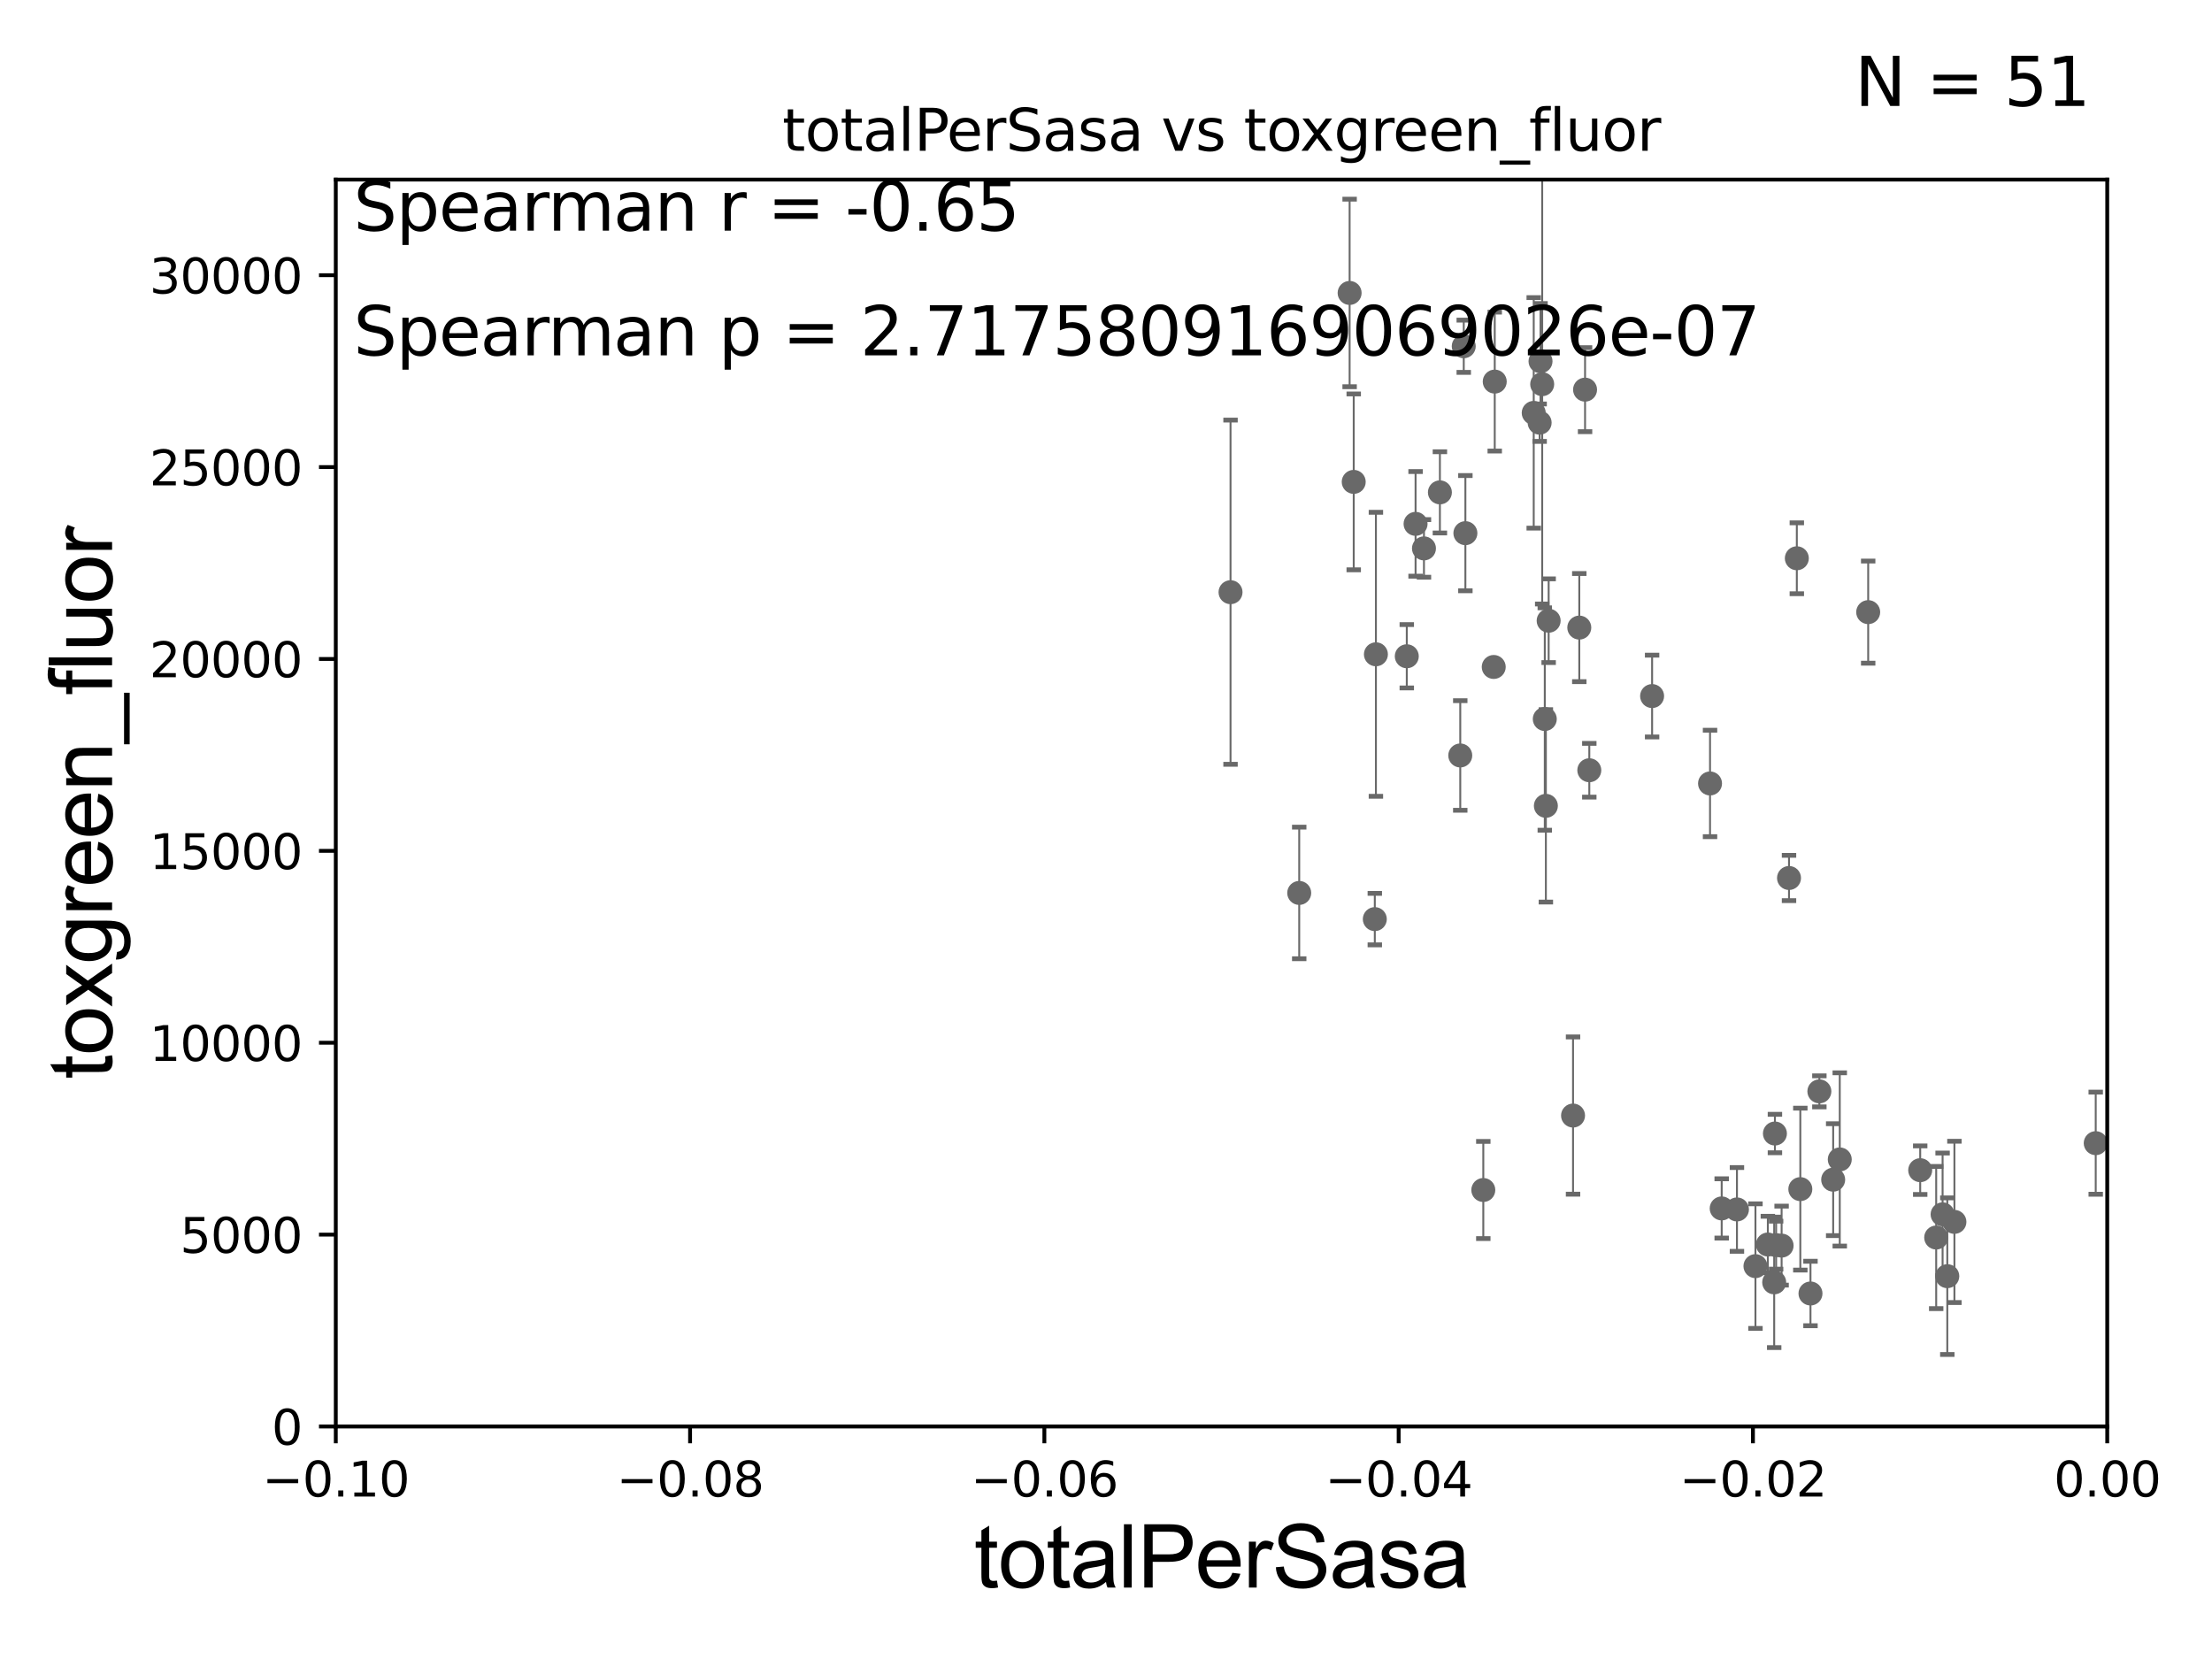 <?xml version="1.0" encoding="utf-8" standalone="no"?>
<!DOCTYPE svg PUBLIC "-//W3C//DTD SVG 1.1//EN"
  "http://www.w3.org/Graphics/SVG/1.1/DTD/svg11.dtd">
<svg xmlns:xlink="http://www.w3.org/1999/xlink" width="460.8pt" height="345.6pt" viewBox="0 0 460.8 345.6" xmlns="http://www.w3.org/2000/svg" version="1.1">
 <defs>
  <style type="text/css">*{stroke-linejoin: round; stroke-linecap: butt}</style>
 </defs>
 <g id="figure_1">
  <g id="patch_1">
   <path d="M 0 345.6 
L 460.8 345.6 
L 460.8 0 
L 0 0 
z
" style="fill: #ffffff"/>
  </g>
  <g id="axes_1">
   <g id="patch_2">
    <path d="M 69.95 297.16 
L 438.975 297.16 
L 438.975 37.411 
L 69.95 37.411 
z
" style="fill: #ffffff"/>
   </g>
   <g id="PathCollection_1">
    <defs>
     <path id="m19944840d6" d="M 0 1.118 
C 0.297 1.118 0.581 1 0.791 0.791 
C 1 0.581 1.118 0.297 1.118 0 
C 1.118 -0.297 1 -0.581 0.791 -0.791 
C 0.581 -1 0.297 -1.118 0 -1.118 
C -0.297 -1.118 -0.581 -1 -0.791 -0.791 
C -1 -0.581 -1.118 -0.297 -1.118 0 
C -1.118 0.297 -1 0.581 -0.791 0.791 
C -0.581 1 -0.297 1.118 0 1.118 
z
" style="stroke: #696969"/>
    </defs>
    <g clip-path="url(#p4970b84095)">
     <use xlink:href="#m19944840d6" x="256.343" y="123.364" style="fill: #696969; stroke: #696969"/>
     <use xlink:href="#m19944840d6" x="356.232" y="163.209" style="fill: #696969; stroke: #696969"/>
     <use xlink:href="#m19944840d6" x="361.838" y="251.949" style="fill: #696969; stroke: #696969"/>
     <use xlink:href="#m19944840d6" x="369.749" y="236.135" style="fill: #696969; stroke: #696969"/>
     <use xlink:href="#m19944840d6" x="371.142" y="259.484" style="fill: #696969; stroke: #696969"/>
     <use xlink:href="#m19944840d6" x="308.999" y="247.898" style="fill: #696969; stroke: #696969"/>
     <use xlink:href="#m19944840d6" x="365.694" y="263.759" style="fill: #696969; stroke: #696969"/>
     <use xlink:href="#m19944840d6" x="358.659" y="251.738" style="fill: #696969; stroke: #696969"/>
     <use xlink:href="#m19944840d6" x="374.313" y="116.298" style="fill: #696969; stroke: #696969"/>
     <use xlink:href="#m19944840d6" x="369.596" y="267.138" style="fill: #696969; stroke: #696969"/>
     <use xlink:href="#m19944840d6" x="369.999" y="259.387" style="fill: #696969; stroke: #696969"/>
     <use xlink:href="#m19944840d6" x="330.197" y="81.17" style="fill: #696969; stroke: #696969"/>
     <use xlink:href="#m19944840d6" x="372.685" y="182.903" style="fill: #696969; stroke: #696969"/>
     <use xlink:href="#m19944840d6" x="389.178" y="127.518" style="fill: #696969; stroke: #696969"/>
     <use xlink:href="#m19944840d6" x="381.884" y="245.747" style="fill: #696969; stroke: #696969"/>
     <use xlink:href="#m19944840d6" x="377.157" y="269.457" style="fill: #696969; stroke: #696969"/>
     <use xlink:href="#m19944840d6" x="375.04" y="247.715" style="fill: #696969; stroke: #696969"/>
     <use xlink:href="#m19944840d6" x="383.257" y="241.531" style="fill: #696969; stroke: #696969"/>
     <use xlink:href="#m19944840d6" x="379.008" y="227.352" style="fill: #696969; stroke: #696969"/>
     <use xlink:href="#m19944840d6" x="403.344" y="257.799" style="fill: #696969; stroke: #696969"/>
     <use xlink:href="#m19944840d6" x="400.013" y="243.772" style="fill: #696969; stroke: #696969"/>
     <use xlink:href="#m19944840d6" x="404.678" y="252.97" style="fill: #696969; stroke: #696969"/>
     <use xlink:href="#m19944840d6" x="407.141" y="254.54" style="fill: #696969; stroke: #696969"/>
     <use xlink:href="#m19944840d6" x="368.275" y="259.255" style="fill: #696969; stroke: #696969"/>
     <use xlink:href="#m19944840d6" x="405.658" y="265.851" style="fill: #696969; stroke: #696969"/>
     <use xlink:href="#m19944840d6" x="321.807" y="149.784" style="fill: #696969; stroke: #696969"/>
     <use xlink:href="#m19944840d6" x="327.694" y="232.39" style="fill: #696969; stroke: #696969"/>
     <use xlink:href="#m19944840d6" x="282.005" y="100.384" style="fill: #696969; stroke: #696969"/>
     <use xlink:href="#m19944840d6" x="281.151" y="61.025" style="fill: #696969; stroke: #696969"/>
     <use xlink:href="#m19944840d6" x="294.889" y="109.13" style="fill: #696969; stroke: #696969"/>
     <use xlink:href="#m19944840d6" x="304.199" y="157.377" style="fill: #696969; stroke: #696969"/>
     <use xlink:href="#m19944840d6" x="293.059" y="136.713" style="fill: #696969; stroke: #696969"/>
     <use xlink:href="#m19944840d6" x="270.651" y="186.015" style="fill: #696969; stroke: #696969"/>
     <use xlink:href="#m19944840d6" x="299.958" y="102.569" style="fill: #696969; stroke: #696969"/>
     <use xlink:href="#m19944840d6" x="286.627" y="136.304" style="fill: #696969; stroke: #696969"/>
     <use xlink:href="#m19944840d6" x="286.398" y="191.469" style="fill: #696969; stroke: #696969"/>
     <use xlink:href="#m19944840d6" x="319.502" y="86.012" style="fill: #696969; stroke: #696969"/>
     <use xlink:href="#m19944840d6" x="344.163" y="145.002" style="fill: #696969; stroke: #696969"/>
     <use xlink:href="#m19944840d6" x="305.267" y="111.069" style="fill: #696969; stroke: #696969"/>
     <use xlink:href="#m19944840d6" x="311.171" y="138.941" style="fill: #696969; stroke: #696969"/>
     <use xlink:href="#m19944840d6" x="304.926" y="72.132" style="fill: #696969; stroke: #696969"/>
     <use xlink:href="#m19944840d6" x="322.613" y="129.307" style="fill: #696969; stroke: #696969"/>
     <use xlink:href="#m19944840d6" x="328.995" y="130.739" style="fill: #696969; stroke: #696969"/>
     <use xlink:href="#m19944840d6" x="296.637" y="114.242" style="fill: #696969; stroke: #696969"/>
     <use xlink:href="#m19944840d6" x="320.92" y="75.259" style="fill: #696969; stroke: #696969"/>
     <use xlink:href="#m19944840d6" x="321.267" y="80.034" style="fill: #696969; stroke: #696969"/>
     <use xlink:href="#m19944840d6" x="320.734" y="88.052" style="fill: #696969; stroke: #696969"/>
     <use xlink:href="#m19944840d6" x="322.033" y="167.873" style="fill: #696969; stroke: #696969"/>
     <use xlink:href="#m19944840d6" x="331.081" y="160.457" style="fill: #696969; stroke: #696969"/>
     <use xlink:href="#m19944840d6" x="311.382" y="79.492" style="fill: #696969; stroke: #696969"/>
     <use xlink:href="#m19944840d6" x="436.577" y="238.142" style="fill: #696969; stroke: #696969"/>
    </g>
   </g>
   <g id="matplotlib.axis_1">
    <g id="xtick_1">
     <g id="line2d_1">
      <defs>
       <path id="m25af191e2c" d="M 0 0 
L 0 3.5 
" style="stroke: #000000; stroke-width: 0.8"/>
      </defs>
      <g>
       <use xlink:href="#m25af191e2c" x="69.95" y="297.16" style="stroke: #000000; stroke-width: 0.8"/>
      </g>
     </g>
     <g id="text_1">
      <!-- −0.10 -->
      <g transform="translate(54.627 311.758)scale(0.1 -0.1)">
       <defs>
        <path id="DejaVuSans-2212" d="M 678 2272 
L 4684 2272 
L 4684 1741 
L 678 1741 
L 678 2272 
z
" transform="scale(0.016)"/>
        <path id="DejaVuSans-30" d="M 2034 4250 
Q 1547 4250 1301 3770 
Q 1056 3291 1056 2328 
Q 1056 1369 1301 889 
Q 1547 409 2034 409 
Q 2525 409 2770 889 
Q 3016 1369 3016 2328 
Q 3016 3291 2770 3770 
Q 2525 4250 2034 4250 
z
M 2034 4750 
Q 2819 4750 3233 4129 
Q 3647 3509 3647 2328 
Q 3647 1150 3233 529 
Q 2819 -91 2034 -91 
Q 1250 -91 836 529 
Q 422 1150 422 2328 
Q 422 3509 836 4129 
Q 1250 4750 2034 4750 
z
" transform="scale(0.016)"/>
        <path id="DejaVuSans-2e" d="M 684 794 
L 1344 794 
L 1344 0 
L 684 0 
L 684 794 
z
" transform="scale(0.016)"/>
        <path id="DejaVuSans-31" d="M 794 531 
L 1825 531 
L 1825 4091 
L 703 3866 
L 703 4441 
L 1819 4666 
L 2450 4666 
L 2450 531 
L 3481 531 
L 3481 0 
L 794 0 
L 794 531 
z
" transform="scale(0.016)"/>
       </defs>
       <use xlink:href="#DejaVuSans-2212"/>
       <use xlink:href="#DejaVuSans-30" x="83.789"/>
       <use xlink:href="#DejaVuSans-2e" x="147.412"/>
       <use xlink:href="#DejaVuSans-31" x="179.199"/>
       <use xlink:href="#DejaVuSans-30" x="242.822"/>
      </g>
     </g>
    </g>
    <g id="xtick_2">
     <g id="line2d_2">
      <g>
       <use xlink:href="#m25af191e2c" x="143.755" y="297.16" style="stroke: #000000; stroke-width: 0.8"/>
      </g>
     </g>
     <g id="text_2">
      <!-- −0.08 -->
      <g transform="translate(128.432 311.758)scale(0.1 -0.1)">
       <defs>
        <path id="DejaVuSans-38" d="M 2034 2216 
Q 1584 2216 1326 1975 
Q 1069 1734 1069 1313 
Q 1069 891 1326 650 
Q 1584 409 2034 409 
Q 2484 409 2743 651 
Q 3003 894 3003 1313 
Q 3003 1734 2745 1975 
Q 2488 2216 2034 2216 
z
M 1403 2484 
Q 997 2584 770 2862 
Q 544 3141 544 3541 
Q 544 4100 942 4425 
Q 1341 4750 2034 4750 
Q 2731 4750 3128 4425 
Q 3525 4100 3525 3541 
Q 3525 3141 3298 2862 
Q 3072 2584 2669 2484 
Q 3125 2378 3379 2068 
Q 3634 1759 3634 1313 
Q 3634 634 3220 271 
Q 2806 -91 2034 -91 
Q 1263 -91 848 271 
Q 434 634 434 1313 
Q 434 1759 690 2068 
Q 947 2378 1403 2484 
z
M 1172 3481 
Q 1172 3119 1398 2916 
Q 1625 2713 2034 2713 
Q 2441 2713 2670 2916 
Q 2900 3119 2900 3481 
Q 2900 3844 2670 4047 
Q 2441 4250 2034 4250 
Q 1625 4250 1398 4047 
Q 1172 3844 1172 3481 
z
" transform="scale(0.016)"/>
       </defs>
       <use xlink:href="#DejaVuSans-2212"/>
       <use xlink:href="#DejaVuSans-30" x="83.789"/>
       <use xlink:href="#DejaVuSans-2e" x="147.412"/>
       <use xlink:href="#DejaVuSans-30" x="179.199"/>
       <use xlink:href="#DejaVuSans-38" x="242.822"/>
      </g>
     </g>
    </g>
    <g id="xtick_3">
     <g id="line2d_3">
      <g>
       <use xlink:href="#m25af191e2c" x="217.56" y="297.16" style="stroke: #000000; stroke-width: 0.8"/>
      </g>
     </g>
     <g id="text_3">
      <!-- −0.06 -->
      <g transform="translate(202.237 311.758)scale(0.1 -0.1)">
       <defs>
        <path id="DejaVuSans-36" d="M 2113 2584 
Q 1688 2584 1439 2293 
Q 1191 2003 1191 1497 
Q 1191 994 1439 701 
Q 1688 409 2113 409 
Q 2538 409 2786 701 
Q 3034 994 3034 1497 
Q 3034 2003 2786 2293 
Q 2538 2584 2113 2584 
z
M 3366 4563 
L 3366 3988 
Q 3128 4100 2886 4159 
Q 2644 4219 2406 4219 
Q 1781 4219 1451 3797 
Q 1122 3375 1075 2522 
Q 1259 2794 1537 2939 
Q 1816 3084 2150 3084 
Q 2853 3084 3261 2657 
Q 3669 2231 3669 1497 
Q 3669 778 3244 343 
Q 2819 -91 2113 -91 
Q 1303 -91 875 529 
Q 447 1150 447 2328 
Q 447 3434 972 4092 
Q 1497 4750 2381 4750 
Q 2619 4750 2861 4703 
Q 3103 4656 3366 4563 
z
" transform="scale(0.016)"/>
       </defs>
       <use xlink:href="#DejaVuSans-2212"/>
       <use xlink:href="#DejaVuSans-30" x="83.789"/>
       <use xlink:href="#DejaVuSans-2e" x="147.412"/>
       <use xlink:href="#DejaVuSans-30" x="179.199"/>
       <use xlink:href="#DejaVuSans-36" x="242.822"/>
      </g>
     </g>
    </g>
    <g id="xtick_4">
     <g id="line2d_4">
      <g>
       <use xlink:href="#m25af191e2c" x="291.365" y="297.16" style="stroke: #000000; stroke-width: 0.8"/>
      </g>
     </g>
     <g id="text_4">
      <!-- −0.04 -->
      <g transform="translate(276.042 311.758)scale(0.1 -0.1)">
       <defs>
        <path id="DejaVuSans-34" d="M 2419 4116 
L 825 1625 
L 2419 1625 
L 2419 4116 
z
M 2253 4666 
L 3047 4666 
L 3047 1625 
L 3713 1625 
L 3713 1100 
L 3047 1100 
L 3047 0 
L 2419 0 
L 2419 1100 
L 313 1100 
L 313 1709 
L 2253 4666 
z
" transform="scale(0.016)"/>
       </defs>
       <use xlink:href="#DejaVuSans-2212"/>
       <use xlink:href="#DejaVuSans-30" x="83.789"/>
       <use xlink:href="#DejaVuSans-2e" x="147.412"/>
       <use xlink:href="#DejaVuSans-30" x="179.199"/>
       <use xlink:href="#DejaVuSans-34" x="242.822"/>
      </g>
     </g>
    </g>
    <g id="xtick_5">
     <g id="line2d_5">
      <g>
       <use xlink:href="#m25af191e2c" x="365.17" y="297.16" style="stroke: #000000; stroke-width: 0.8"/>
      </g>
     </g>
     <g id="text_5">
      <!-- −0.02 -->
      <g transform="translate(349.847 311.758)scale(0.1 -0.1)">
       <defs>
        <path id="DejaVuSans-32" d="M 1228 531 
L 3431 531 
L 3431 0 
L 469 0 
L 469 531 
Q 828 903 1448 1529 
Q 2069 2156 2228 2338 
Q 2531 2678 2651 2914 
Q 2772 3150 2772 3378 
Q 2772 3750 2511 3984 
Q 2250 4219 1831 4219 
Q 1534 4219 1204 4116 
Q 875 4013 500 3803 
L 500 4441 
Q 881 4594 1212 4672 
Q 1544 4750 1819 4750 
Q 2544 4750 2975 4387 
Q 3406 4025 3406 3419 
Q 3406 3131 3298 2873 
Q 3191 2616 2906 2266 
Q 2828 2175 2409 1742 
Q 1991 1309 1228 531 
z
" transform="scale(0.016)"/>
       </defs>
       <use xlink:href="#DejaVuSans-2212"/>
       <use xlink:href="#DejaVuSans-30" x="83.789"/>
       <use xlink:href="#DejaVuSans-2e" x="147.412"/>
       <use xlink:href="#DejaVuSans-30" x="179.199"/>
       <use xlink:href="#DejaVuSans-32" x="242.822"/>
      </g>
     </g>
    </g>
    <g id="xtick_6">
     <g id="line2d_6">
      <g>
       <use xlink:href="#m25af191e2c" x="438.975" y="297.16" style="stroke: #000000; stroke-width: 0.8"/>
      </g>
     </g>
     <g id="text_6">
      <!-- 0.00 -->
      <g transform="translate(427.842 311.758)scale(0.1 -0.1)">
       <use xlink:href="#DejaVuSans-30"/>
       <use xlink:href="#DejaVuSans-2e" x="63.623"/>
       <use xlink:href="#DejaVuSans-30" x="95.41"/>
       <use xlink:href="#DejaVuSans-30" x="159.033"/>
      </g>
     </g>
    </g>
    <g id="text_7">
     <!-- totalPerSasa -->
     <g transform="translate(202.935 330.722)scale(0.18 -0.18)">
      <defs>
       <path id="ArialMT-74" d="M 1650 503 
L 1731 6 
Q 1494 -44 1306 -44 
Q 1000 -44 831 53 
Q 663 150 594 308 
Q 525 466 525 972 
L 525 2881 
L 113 2881 
L 113 3319 
L 525 3319 
L 525 4141 
L 1084 4478 
L 1084 3319 
L 1650 3319 
L 1650 2881 
L 1084 2881 
L 1084 941 
Q 1084 700 1114 631 
Q 1144 563 1211 522 
Q 1278 481 1403 481 
Q 1497 481 1650 503 
z
" transform="scale(0.016)"/>
       <path id="ArialMT-6f" d="M 213 1659 
Q 213 2581 725 3025 
Q 1153 3394 1769 3394 
Q 2453 3394 2887 2945 
Q 3322 2497 3322 1706 
Q 3322 1066 3130 698 
Q 2938 331 2570 128 
Q 2203 -75 1769 -75 
Q 1072 -75 642 372 
Q 213 819 213 1659 
z
M 791 1659 
Q 791 1022 1069 705 
Q 1347 388 1769 388 
Q 2188 388 2466 706 
Q 2744 1025 2744 1678 
Q 2744 2294 2464 2611 
Q 2184 2928 1769 2928 
Q 1347 2928 1069 2612 
Q 791 2297 791 1659 
z
" transform="scale(0.016)"/>
       <path id="ArialMT-61" d="M 2588 409 
Q 2275 144 1986 34 
Q 1697 -75 1366 -75 
Q 819 -75 525 192 
Q 231 459 231 875 
Q 231 1119 342 1320 
Q 453 1522 633 1644 
Q 813 1766 1038 1828 
Q 1203 1872 1538 1913 
Q 2219 1994 2541 2106 
Q 2544 2222 2544 2253 
Q 2544 2597 2384 2738 
Q 2169 2928 1744 2928 
Q 1347 2928 1158 2789 
Q 969 2650 878 2297 
L 328 2372 
Q 403 2725 575 2942 
Q 747 3159 1072 3276 
Q 1397 3394 1825 3394 
Q 2250 3394 2515 3294 
Q 2781 3194 2906 3042 
Q 3031 2891 3081 2659 
Q 3109 2516 3109 2141 
L 3109 1391 
Q 3109 606 3145 398 
Q 3181 191 3288 0 
L 2700 0 
Q 2613 175 2588 409 
z
M 2541 1666 
Q 2234 1541 1622 1453 
Q 1275 1403 1131 1340 
Q 988 1278 909 1158 
Q 831 1038 831 891 
Q 831 666 1001 516 
Q 1172 366 1500 366 
Q 1825 366 2078 508 
Q 2331 650 2450 897 
Q 2541 1088 2541 1459 
L 2541 1666 
z
" transform="scale(0.016)"/>
       <path id="ArialMT-6c" d="M 409 0 
L 409 4581 
L 972 4581 
L 972 0 
L 409 0 
z
" transform="scale(0.016)"/>
       <path id="ArialMT-50" d="M 494 0 
L 494 4581 
L 2222 4581 
Q 2678 4581 2919 4538 
Q 3256 4481 3484 4323 
Q 3713 4166 3852 3881 
Q 3991 3597 3991 3256 
Q 3991 2672 3619 2267 
Q 3247 1863 2275 1863 
L 1100 1863 
L 1100 0 
L 494 0 
z
M 1100 2403 
L 2284 2403 
Q 2872 2403 3119 2622 
Q 3366 2841 3366 3238 
Q 3366 3525 3220 3729 
Q 3075 3934 2838 4000 
Q 2684 4041 2272 4041 
L 1100 4041 
L 1100 2403 
z
" transform="scale(0.016)"/>
       <path id="ArialMT-65" d="M 2694 1069 
L 3275 997 
Q 3138 488 2766 206 
Q 2394 -75 1816 -75 
Q 1088 -75 661 373 
Q 234 822 234 1631 
Q 234 2469 665 2931 
Q 1097 3394 1784 3394 
Q 2450 3394 2872 2941 
Q 3294 2488 3294 1666 
Q 3294 1616 3291 1516 
L 816 1516 
Q 847 969 1125 678 
Q 1403 388 1819 388 
Q 2128 388 2347 550 
Q 2566 713 2694 1069 
z
M 847 1978 
L 2700 1978 
Q 2663 2397 2488 2606 
Q 2219 2931 1791 2931 
Q 1403 2931 1139 2672 
Q 875 2413 847 1978 
z
" transform="scale(0.016)"/>
       <path id="ArialMT-72" d="M 416 0 
L 416 3319 
L 922 3319 
L 922 2816 
Q 1116 3169 1280 3281 
Q 1444 3394 1641 3394 
Q 1925 3394 2219 3213 
L 2025 2691 
Q 1819 2813 1613 2813 
Q 1428 2813 1281 2702 
Q 1134 2591 1072 2394 
Q 978 2094 978 1738 
L 978 0 
L 416 0 
z
" transform="scale(0.016)"/>
       <path id="ArialMT-53" d="M 288 1472 
L 859 1522 
Q 900 1178 1048 958 
Q 1197 738 1509 602 
Q 1822 466 2213 466 
Q 2559 466 2825 569 
Q 3091 672 3220 851 
Q 3350 1031 3350 1244 
Q 3350 1459 3225 1620 
Q 3100 1781 2813 1891 
Q 2628 1963 1997 2114 
Q 1366 2266 1113 2400 
Q 784 2572 623 2826 
Q 463 3081 463 3397 
Q 463 3744 659 4045 
Q 856 4347 1234 4503 
Q 1613 4659 2075 4659 
Q 2584 4659 2973 4495 
Q 3363 4331 3572 4012 
Q 3781 3694 3797 3291 
L 3216 3247 
Q 3169 3681 2898 3903 
Q 2628 4125 2100 4125 
Q 1550 4125 1298 3923 
Q 1047 3722 1047 3438 
Q 1047 3191 1225 3031 
Q 1400 2872 2139 2705 
Q 2878 2538 3153 2413 
Q 3553 2228 3743 1945 
Q 3934 1663 3934 1294 
Q 3934 928 3725 604 
Q 3516 281 3123 101 
Q 2731 -78 2241 -78 
Q 1619 -78 1198 103 
Q 778 284 539 648 
Q 300 1013 288 1472 
z
" transform="scale(0.016)"/>
       <path id="ArialMT-73" d="M 197 991 
L 753 1078 
Q 800 744 1014 566 
Q 1228 388 1613 388 
Q 2000 388 2187 545 
Q 2375 703 2375 916 
Q 2375 1106 2209 1216 
Q 2094 1291 1634 1406 
Q 1016 1563 777 1677 
Q 538 1791 414 1992 
Q 291 2194 291 2438 
Q 291 2659 392 2848 
Q 494 3038 669 3163 
Q 800 3259 1026 3326 
Q 1253 3394 1513 3394 
Q 1903 3394 2198 3281 
Q 2494 3169 2634 2976 
Q 2775 2784 2828 2463 
L 2278 2388 
Q 2241 2644 2061 2787 
Q 1881 2931 1553 2931 
Q 1166 2931 1000 2803 
Q 834 2675 834 2503 
Q 834 2394 903 2306 
Q 972 2216 1119 2156 
Q 1203 2125 1616 2013 
Q 2213 1853 2448 1751 
Q 2684 1650 2818 1456 
Q 2953 1263 2953 975 
Q 2953 694 2789 445 
Q 2625 197 2315 61 
Q 2006 -75 1616 -75 
Q 969 -75 630 194 
Q 291 463 197 991 
z
" transform="scale(0.016)"/>
      </defs>
      <use xlink:href="#ArialMT-74"/>
      <use xlink:href="#ArialMT-6f" x="27.783"/>
      <use xlink:href="#ArialMT-74" x="83.398"/>
      <use xlink:href="#ArialMT-61" x="111.182"/>
      <use xlink:href="#ArialMT-6c" x="166.797"/>
      <use xlink:href="#ArialMT-50" x="189.014"/>
      <use xlink:href="#ArialMT-65" x="255.713"/>
      <use xlink:href="#ArialMT-72" x="311.328"/>
      <use xlink:href="#ArialMT-53" x="344.629"/>
      <use xlink:href="#ArialMT-61" x="411.328"/>
      <use xlink:href="#ArialMT-73" x="466.943"/>
      <use xlink:href="#ArialMT-61" x="516.943"/>
     </g>
    </g>
   </g>
   <g id="matplotlib.axis_2">
    <g id="ytick_1">
     <g id="line2d_7">
      <defs>
       <path id="m3cf4524103" d="M 0 0 
L -3.5 0 
" style="stroke: #000000; stroke-width: 0.8"/>
      </defs>
      <g>
       <use xlink:href="#m3cf4524103" x="69.95" y="297.16" style="stroke: #000000; stroke-width: 0.8"/>
      </g>
     </g>
     <g id="text_8">
      <!-- 0 -->
      <g transform="translate(56.587 300.959)scale(0.1 -0.1)">
       <use xlink:href="#DejaVuSans-30"/>
      </g>
     </g>
    </g>
    <g id="ytick_2">
     <g id="line2d_8">
      <g>
       <use xlink:href="#m3cf4524103" x="69.95" y="257.189" style="stroke: #000000; stroke-width: 0.8"/>
      </g>
     </g>
     <g id="text_9">
      <!-- 5000 -->
      <g transform="translate(37.5 260.988)scale(0.1 -0.1)">
       <defs>
        <path id="DejaVuSans-35" d="M 691 4666 
L 3169 4666 
L 3169 4134 
L 1269 4134 
L 1269 2991 
Q 1406 3038 1543 3061 
Q 1681 3084 1819 3084 
Q 2600 3084 3056 2656 
Q 3513 2228 3513 1497 
Q 3513 744 3044 326 
Q 2575 -91 1722 -91 
Q 1428 -91 1123 -41 
Q 819 9 494 109 
L 494 744 
Q 775 591 1075 516 
Q 1375 441 1709 441 
Q 2250 441 2565 725 
Q 2881 1009 2881 1497 
Q 2881 1984 2565 2268 
Q 2250 2553 1709 2553 
Q 1456 2553 1204 2497 
Q 953 2441 691 2322 
L 691 4666 
z
" transform="scale(0.016)"/>
       </defs>
       <use xlink:href="#DejaVuSans-35"/>
       <use xlink:href="#DejaVuSans-30" x="63.623"/>
       <use xlink:href="#DejaVuSans-30" x="127.246"/>
       <use xlink:href="#DejaVuSans-30" x="190.869"/>
      </g>
     </g>
    </g>
    <g id="ytick_3">
     <g id="line2d_9">
      <g>
       <use xlink:href="#m3cf4524103" x="69.95" y="217.217" style="stroke: #000000; stroke-width: 0.8"/>
      </g>
     </g>
     <g id="text_10">
      <!-- 10000 -->
      <g transform="translate(31.137 221.016)scale(0.1 -0.1)">
       <use xlink:href="#DejaVuSans-31"/>
       <use xlink:href="#DejaVuSans-30" x="63.623"/>
       <use xlink:href="#DejaVuSans-30" x="127.246"/>
       <use xlink:href="#DejaVuSans-30" x="190.869"/>
       <use xlink:href="#DejaVuSans-30" x="254.492"/>
      </g>
     </g>
    </g>
    <g id="ytick_4">
     <g id="line2d_10">
      <g>
       <use xlink:href="#m3cf4524103" x="69.95" y="177.246" style="stroke: #000000; stroke-width: 0.8"/>
      </g>
     </g>
     <g id="text_11">
      <!-- 15000 -->
      <g transform="translate(31.137 181.045)scale(0.1 -0.1)">
       <use xlink:href="#DejaVuSans-31"/>
       <use xlink:href="#DejaVuSans-35" x="63.623"/>
       <use xlink:href="#DejaVuSans-30" x="127.246"/>
       <use xlink:href="#DejaVuSans-30" x="190.869"/>
       <use xlink:href="#DejaVuSans-30" x="254.492"/>
      </g>
     </g>
    </g>
    <g id="ytick_5">
     <g id="line2d_11">
      <g>
       <use xlink:href="#m3cf4524103" x="69.95" y="137.274" style="stroke: #000000; stroke-width: 0.8"/>
      </g>
     </g>
     <g id="text_12">
      <!-- 20000 -->
      <g transform="translate(31.137 141.073)scale(0.1 -0.1)">
       <use xlink:href="#DejaVuSans-32"/>
       <use xlink:href="#DejaVuSans-30" x="63.623"/>
       <use xlink:href="#DejaVuSans-30" x="127.246"/>
       <use xlink:href="#DejaVuSans-30" x="190.869"/>
       <use xlink:href="#DejaVuSans-30" x="254.492"/>
      </g>
     </g>
    </g>
    <g id="ytick_6">
     <g id="line2d_12">
      <g>
       <use xlink:href="#m3cf4524103" x="69.95" y="97.303" style="stroke: #000000; stroke-width: 0.8"/>
      </g>
     </g>
     <g id="text_13">
      <!-- 25000 -->
      <g transform="translate(31.137 101.102)scale(0.1 -0.1)">
       <use xlink:href="#DejaVuSans-32"/>
       <use xlink:href="#DejaVuSans-35" x="63.623"/>
       <use xlink:href="#DejaVuSans-30" x="127.246"/>
       <use xlink:href="#DejaVuSans-30" x="190.869"/>
       <use xlink:href="#DejaVuSans-30" x="254.492"/>
      </g>
     </g>
    </g>
    <g id="ytick_7">
     <g id="line2d_13">
      <g>
       <use xlink:href="#m3cf4524103" x="69.95" y="57.331" style="stroke: #000000; stroke-width: 0.8"/>
      </g>
     </g>
     <g id="text_14">
      <!-- 30000 -->
      <g transform="translate(31.137 61.13)scale(0.1 -0.1)">
       <defs>
        <path id="DejaVuSans-33" d="M 2597 2516 
Q 3050 2419 3304 2112 
Q 3559 1806 3559 1356 
Q 3559 666 3084 287 
Q 2609 -91 1734 -91 
Q 1441 -91 1130 -33 
Q 819 25 488 141 
L 488 750 
Q 750 597 1062 519 
Q 1375 441 1716 441 
Q 2309 441 2620 675 
Q 2931 909 2931 1356 
Q 2931 1769 2642 2001 
Q 2353 2234 1838 2234 
L 1294 2234 
L 1294 2753 
L 1863 2753 
Q 2328 2753 2575 2939 
Q 2822 3125 2822 3475 
Q 2822 3834 2567 4026 
Q 2313 4219 1838 4219 
Q 1578 4219 1281 4162 
Q 984 4106 628 3988 
L 628 4550 
Q 988 4650 1302 4700 
Q 1616 4750 1894 4750 
Q 2613 4750 3031 4423 
Q 3450 4097 3450 3541 
Q 3450 3153 3228 2886 
Q 3006 2619 2597 2516 
z
" transform="scale(0.016)"/>
       </defs>
       <use xlink:href="#DejaVuSans-33"/>
       <use xlink:href="#DejaVuSans-30" x="63.623"/>
       <use xlink:href="#DejaVuSans-30" x="127.246"/>
       <use xlink:href="#DejaVuSans-30" x="190.869"/>
       <use xlink:href="#DejaVuSans-30" x="254.492"/>
      </g>
     </g>
    </g>
    <g id="text_15">
     <!-- toxgreen_fluor -->
     <g transform="translate(23.349 224.818)rotate(-90)scale(0.18 -0.18)">
      <defs>
       <path id="ArialMT-78" d="M 47 0 
L 1259 1725 
L 138 3319 
L 841 3319 
L 1350 2541 
Q 1494 2319 1581 2169 
Q 1719 2375 1834 2534 
L 2394 3319 
L 3066 3319 
L 1919 1756 
L 3153 0 
L 2463 0 
L 1781 1031 
L 1600 1309 
L 728 0 
L 47 0 
z
" transform="scale(0.016)"/>
       <path id="ArialMT-67" d="M 319 -275 
L 866 -356 
Q 900 -609 1056 -725 
Q 1266 -881 1628 -881 
Q 2019 -881 2231 -725 
Q 2444 -569 2519 -288 
Q 2563 -116 2559 434 
Q 2191 0 1641 0 
Q 956 0 581 494 
Q 206 988 206 1678 
Q 206 2153 378 2554 
Q 550 2956 876 3175 
Q 1203 3394 1644 3394 
Q 2231 3394 2613 2919 
L 2613 3319 
L 3131 3319 
L 3131 450 
Q 3131 -325 2973 -648 
Q 2816 -972 2473 -1159 
Q 2131 -1347 1631 -1347 
Q 1038 -1347 672 -1080 
Q 306 -813 319 -275 
z
M 784 1719 
Q 784 1066 1043 766 
Q 1303 466 1694 466 
Q 2081 466 2343 764 
Q 2606 1063 2606 1700 
Q 2606 2309 2336 2618 
Q 2066 2928 1684 2928 
Q 1309 2928 1046 2623 
Q 784 2319 784 1719 
z
" transform="scale(0.016)"/>
       <path id="ArialMT-6e" d="M 422 0 
L 422 3319 
L 928 3319 
L 928 2847 
Q 1294 3394 1984 3394 
Q 2284 3394 2536 3286 
Q 2788 3178 2913 3003 
Q 3038 2828 3088 2588 
Q 3119 2431 3119 2041 
L 3119 0 
L 2556 0 
L 2556 2019 
Q 2556 2363 2490 2533 
Q 2425 2703 2258 2804 
Q 2091 2906 1866 2906 
Q 1506 2906 1245 2678 
Q 984 2450 984 1813 
L 984 0 
L 422 0 
z
" transform="scale(0.016)"/>
       <path id="ArialMT-5f" d="M -97 -1272 
L -97 -866 
L 3631 -866 
L 3631 -1272 
L -97 -1272 
z
" transform="scale(0.016)"/>
       <path id="ArialMT-66" d="M 556 0 
L 556 2881 
L 59 2881 
L 59 3319 
L 556 3319 
L 556 3672 
Q 556 4006 616 4169 
Q 697 4388 901 4523 
Q 1106 4659 1475 4659 
Q 1713 4659 2000 4603 
L 1916 4113 
Q 1741 4144 1584 4144 
Q 1328 4144 1222 4034 
Q 1116 3925 1116 3625 
L 1116 3319 
L 1763 3319 
L 1763 2881 
L 1116 2881 
L 1116 0 
L 556 0 
z
" transform="scale(0.016)"/>
       <path id="ArialMT-75" d="M 2597 0 
L 2597 488 
Q 2209 -75 1544 -75 
Q 1250 -75 995 37 
Q 741 150 617 320 
Q 494 491 444 738 
Q 409 903 409 1263 
L 409 3319 
L 972 3319 
L 972 1478 
Q 972 1038 1006 884 
Q 1059 663 1231 536 
Q 1403 409 1656 409 
Q 1909 409 2131 539 
Q 2353 669 2445 892 
Q 2538 1116 2538 1541 
L 2538 3319 
L 3100 3319 
L 3100 0 
L 2597 0 
z
" transform="scale(0.016)"/>
      </defs>
      <use xlink:href="#ArialMT-74"/>
      <use xlink:href="#ArialMT-6f" x="27.783"/>
      <use xlink:href="#ArialMT-78" x="83.398"/>
      <use xlink:href="#ArialMT-67" x="133.398"/>
      <use xlink:href="#ArialMT-72" x="189.014"/>
      <use xlink:href="#ArialMT-65" x="222.314"/>
      <use xlink:href="#ArialMT-65" x="277.93"/>
      <use xlink:href="#ArialMT-6e" x="333.545"/>
      <use xlink:href="#ArialMT-5f" x="389.16"/>
      <use xlink:href="#ArialMT-66" x="444.775"/>
      <use xlink:href="#ArialMT-6c" x="472.559"/>
      <use xlink:href="#ArialMT-75" x="494.775"/>
      <use xlink:href="#ArialMT-6f" x="550.391"/>
      <use xlink:href="#ArialMT-72" x="606.006"/>
     </g>
    </g>
   </g>
   <g id="LineCollection_1">
    <path d="M 256.343 159.217 
L 256.343 87.512 
" clip-path="url(#p4970b84095)" style="fill: none; stroke: #696969; stroke-width: 0.4"/>
    <path d="M 356.232 174.294 
L 356.232 152.123 
" clip-path="url(#p4970b84095)" style="fill: none; stroke: #696969; stroke-width: 0.4"/>
    <path d="M 361.838 260.671 
L 361.838 243.226 
" clip-path="url(#p4970b84095)" style="fill: none; stroke: #696969; stroke-width: 0.4"/>
    <path d="M 369.749 240.139 
L 369.749 232.132 
" clip-path="url(#p4970b84095)" style="fill: none; stroke: #696969; stroke-width: 0.4"/>
    <path d="M 371.142 267.709 
L 371.142 251.259 
" clip-path="url(#p4970b84095)" style="fill: none; stroke: #696969; stroke-width: 0.4"/>
    <path d="M 308.999 258.019 
L 308.999 237.777 
" clip-path="url(#p4970b84095)" style="fill: none; stroke: #696969; stroke-width: 0.4"/>
    <path d="M 365.694 276.735 
L 365.694 250.783 
" clip-path="url(#p4970b84095)" style="fill: none; stroke: #696969; stroke-width: 0.4"/>
    <path d="M 358.659 257.912 
L 358.659 245.564 
" clip-path="url(#p4970b84095)" style="fill: none; stroke: #696969; stroke-width: 0.4"/>
    <path d="M 374.313 123.682 
L 374.313 108.915 
" clip-path="url(#p4970b84095)" style="fill: none; stroke: #696969; stroke-width: 0.4"/>
    <path d="M 369.596 280.726 
L 369.596 253.55 
" clip-path="url(#p4970b84095)" style="fill: none; stroke: #696969; stroke-width: 0.4"/>
    <path d="M 369.999 264.382 
L 369.999 254.393 
" clip-path="url(#p4970b84095)" style="fill: none; stroke: #696969; stroke-width: 0.4"/>
    <path d="M 330.197 89.924 
L 330.197 72.416 
" clip-path="url(#p4970b84095)" style="fill: none; stroke: #696969; stroke-width: 0.4"/>
    <path d="M 372.685 187.623 
L 372.685 178.184 
" clip-path="url(#p4970b84095)" style="fill: none; stroke: #696969; stroke-width: 0.4"/>
    <path d="M 389.178 138.156 
L 389.178 116.88 
" clip-path="url(#p4970b84095)" style="fill: none; stroke: #696969; stroke-width: 0.4"/>
    <path d="M 381.884 257.403 
L 381.884 234.092 
" clip-path="url(#p4970b84095)" style="fill: none; stroke: #696969; stroke-width: 0.4"/>
    <path d="M 377.157 276.171 
L 377.157 262.743 
" clip-path="url(#p4970b84095)" style="fill: none; stroke: #696969; stroke-width: 0.4"/>
    <path d="M 375.04 264.578 
L 375.04 230.851 
" clip-path="url(#p4970b84095)" style="fill: none; stroke: #696969; stroke-width: 0.4"/>
    <path d="M 383.257 259.576 
L 383.257 223.487 
" clip-path="url(#p4970b84095)" style="fill: none; stroke: #696969; stroke-width: 0.4"/>
    <path d="M 379.008 230.586 
L 379.008 224.118 
" clip-path="url(#p4970b84095)" style="fill: none; stroke: #696969; stroke-width: 0.4"/>
    <path d="M 403.344 272.61 
L 403.344 242.988 
" clip-path="url(#p4970b84095)" style="fill: none; stroke: #696969; stroke-width: 0.4"/>
    <path d="M 400.013 248.83 
L 400.013 238.714 
" clip-path="url(#p4970b84095)" style="fill: none; stroke: #696969; stroke-width: 0.4"/>
    <path d="M 404.678 265.743 
L 404.678 240.198 
" clip-path="url(#p4970b84095)" style="fill: none; stroke: #696969; stroke-width: 0.4"/>
    <path d="M 407.141 271.342 
L 407.141 237.738 
" clip-path="url(#p4970b84095)" style="fill: none; stroke: #696969; stroke-width: 0.4"/>
    <path d="M 368.275 265.135 
L 368.275 253.376 
" clip-path="url(#p4970b84095)" style="fill: none; stroke: #696969; stroke-width: 0.4"/>
    <path d="M 405.658 282.161 
L 405.658 249.541 
" clip-path="url(#p4970b84095)" style="fill: none; stroke: #696969; stroke-width: 0.4"/>
    <path d="M 321.807 172.947 
L 321.807 126.62 
" clip-path="url(#p4970b84095)" style="fill: none; stroke: #696969; stroke-width: 0.4"/>
    <path d="M 327.694 248.77 
L 327.694 216.01 
" clip-path="url(#p4970b84095)" style="fill: none; stroke: #696969; stroke-width: 0.4"/>
    <path d="M 282.005 118.701 
L 282.005 82.066 
" clip-path="url(#p4970b84095)" style="fill: none; stroke: #696969; stroke-width: 0.4"/>
    <path d="M 281.151 80.559 
L 281.151 41.49 
" clip-path="url(#p4970b84095)" style="fill: none; stroke: #696969; stroke-width: 0.4"/>
    <path d="M 294.889 120.028 
L 294.889 98.232 
" clip-path="url(#p4970b84095)" style="fill: none; stroke: #696969; stroke-width: 0.4"/>
    <path d="M 304.199 168.79 
L 304.199 145.963 
" clip-path="url(#p4970b84095)" style="fill: none; stroke: #696969; stroke-width: 0.4"/>
    <path d="M 293.059 143.312 
L 293.059 130.115 
" clip-path="url(#p4970b84095)" style="fill: none; stroke: #696969; stroke-width: 0.4"/>
    <path d="M 270.651 199.726 
L 270.651 172.305 
" clip-path="url(#p4970b84095)" style="fill: none; stroke: #696969; stroke-width: 0.4"/>
    <path d="M 299.958 111.032 
L 299.958 94.106 
" clip-path="url(#p4970b84095)" style="fill: none; stroke: #696969; stroke-width: 0.4"/>
    <path d="M 286.627 165.885 
L 286.627 106.723 
" clip-path="url(#p4970b84095)" style="fill: none; stroke: #696969; stroke-width: 0.4"/>
    <path d="M 286.398 196.831 
L 286.398 186.107 
" clip-path="url(#p4970b84095)" style="fill: none; stroke: #696969; stroke-width: 0.4"/>
    <path d="M 319.502 110.025 
L 319.502 61.999 
" clip-path="url(#p4970b84095)" style="fill: none; stroke: #696969; stroke-width: 0.4"/>
    <path d="M 344.163 153.521 
L 344.163 136.483 
" clip-path="url(#p4970b84095)" style="fill: none; stroke: #696969; stroke-width: 0.4"/>
    <path d="M 305.267 123.073 
L 305.267 99.065 
" clip-path="url(#p4970b84095)" style="fill: none; stroke: #696969; stroke-width: 0.4"/>
    <path d="M 311.171 139.487 
L 311.171 138.395 
" clip-path="url(#p4970b84095)" style="fill: none; stroke: #696969; stroke-width: 0.4"/>
    <path d="M 304.926 77.576 
L 304.926 66.687 
" clip-path="url(#p4970b84095)" style="fill: none; stroke: #696969; stroke-width: 0.4"/>
    <path d="M 322.613 138.029 
L 322.613 120.585 
" clip-path="url(#p4970b84095)" style="fill: none; stroke: #696969; stroke-width: 0.4"/>
    <path d="M 328.995 142.001 
L 328.995 119.476 
" clip-path="url(#p4970b84095)" style="fill: none; stroke: #696969; stroke-width: 0.4"/>
    <path d="M 296.637 120.241 
L 296.637 108.244 
" clip-path="url(#p4970b84095)" style="fill: none; stroke: #696969; stroke-width: 0.4"/>
    <path d="M 320.92 87.292 
L 320.92 63.225 
" clip-path="url(#p4970b84095)" style="fill: none; stroke: #696969; stroke-width: 0.4"/>
    <path d="M 321.267 125.819 
L 321.267 34.25 
" clip-path="url(#p4970b84095)" style="fill: none; stroke: #696969; stroke-width: 0.4"/>
    <path d="M 320.734 91.951 
L 320.734 84.153 
" clip-path="url(#p4970b84095)" style="fill: none; stroke: #696969; stroke-width: 0.4"/>
    <path d="M 322.033 187.917 
L 322.033 147.829 
" clip-path="url(#p4970b84095)" style="fill: none; stroke: #696969; stroke-width: 0.4"/>
    <path d="M 331.081 166.057 
L 331.081 154.857 
" clip-path="url(#p4970b84095)" style="fill: none; stroke: #696969; stroke-width: 0.4"/>
    <path d="M 311.382 93.96 
L 311.382 65.023 
" clip-path="url(#p4970b84095)" style="fill: none; stroke: #696969; stroke-width: 0.4"/>
    <path d="M 436.577 248.781 
L 436.577 227.503 
" clip-path="url(#p4970b84095)" style="fill: none; stroke: #696969; stroke-width: 0.4"/>
   </g>
   <g id="line2d_14">
    <defs>
     <path id="m7246e70d0a" d="M 1.5 0 
L -1.5 -0 
" style="stroke: #696969"/>
    </defs>
    <g clip-path="url(#p4970b84095)">
     <use xlink:href="#m7246e70d0a" x="256.343" y="159.217" style="fill: #696969; stroke: #696969"/>
     <use xlink:href="#m7246e70d0a" x="356.232" y="174.294" style="fill: #696969; stroke: #696969"/>
     <use xlink:href="#m7246e70d0a" x="361.838" y="260.671" style="fill: #696969; stroke: #696969"/>
     <use xlink:href="#m7246e70d0a" x="369.749" y="240.139" style="fill: #696969; stroke: #696969"/>
     <use xlink:href="#m7246e70d0a" x="371.142" y="267.709" style="fill: #696969; stroke: #696969"/>
     <use xlink:href="#m7246e70d0a" x="308.999" y="258.019" style="fill: #696969; stroke: #696969"/>
     <use xlink:href="#m7246e70d0a" x="365.694" y="276.735" style="fill: #696969; stroke: #696969"/>
     <use xlink:href="#m7246e70d0a" x="358.659" y="257.912" style="fill: #696969; stroke: #696969"/>
     <use xlink:href="#m7246e70d0a" x="374.313" y="123.682" style="fill: #696969; stroke: #696969"/>
     <use xlink:href="#m7246e70d0a" x="369.596" y="280.726" style="fill: #696969; stroke: #696969"/>
     <use xlink:href="#m7246e70d0a" x="369.999" y="264.382" style="fill: #696969; stroke: #696969"/>
     <use xlink:href="#m7246e70d0a" x="330.197" y="89.924" style="fill: #696969; stroke: #696969"/>
     <use xlink:href="#m7246e70d0a" x="372.685" y="187.623" style="fill: #696969; stroke: #696969"/>
     <use xlink:href="#m7246e70d0a" x="389.178" y="138.156" style="fill: #696969; stroke: #696969"/>
     <use xlink:href="#m7246e70d0a" x="381.884" y="257.403" style="fill: #696969; stroke: #696969"/>
     <use xlink:href="#m7246e70d0a" x="377.157" y="276.171" style="fill: #696969; stroke: #696969"/>
     <use xlink:href="#m7246e70d0a" x="375.04" y="264.578" style="fill: #696969; stroke: #696969"/>
     <use xlink:href="#m7246e70d0a" x="383.257" y="259.576" style="fill: #696969; stroke: #696969"/>
     <use xlink:href="#m7246e70d0a" x="379.008" y="230.586" style="fill: #696969; stroke: #696969"/>
     <use xlink:href="#m7246e70d0a" x="403.344" y="272.61" style="fill: #696969; stroke: #696969"/>
     <use xlink:href="#m7246e70d0a" x="400.013" y="248.83" style="fill: #696969; stroke: #696969"/>
     <use xlink:href="#m7246e70d0a" x="404.678" y="265.743" style="fill: #696969; stroke: #696969"/>
     <use xlink:href="#m7246e70d0a" x="407.141" y="271.342" style="fill: #696969; stroke: #696969"/>
     <use xlink:href="#m7246e70d0a" x="368.275" y="265.135" style="fill: #696969; stroke: #696969"/>
     <use xlink:href="#m7246e70d0a" x="405.658" y="282.161" style="fill: #696969; stroke: #696969"/>
     <use xlink:href="#m7246e70d0a" x="321.807" y="172.947" style="fill: #696969; stroke: #696969"/>
     <use xlink:href="#m7246e70d0a" x="327.694" y="248.77" style="fill: #696969; stroke: #696969"/>
     <use xlink:href="#m7246e70d0a" x="282.005" y="118.701" style="fill: #696969; stroke: #696969"/>
     <use xlink:href="#m7246e70d0a" x="281.151" y="80.559" style="fill: #696969; stroke: #696969"/>
     <use xlink:href="#m7246e70d0a" x="294.889" y="120.028" style="fill: #696969; stroke: #696969"/>
     <use xlink:href="#m7246e70d0a" x="304.199" y="168.79" style="fill: #696969; stroke: #696969"/>
     <use xlink:href="#m7246e70d0a" x="293.059" y="143.312" style="fill: #696969; stroke: #696969"/>
     <use xlink:href="#m7246e70d0a" x="270.651" y="199.726" style="fill: #696969; stroke: #696969"/>
     <use xlink:href="#m7246e70d0a" x="299.958" y="111.032" style="fill: #696969; stroke: #696969"/>
     <use xlink:href="#m7246e70d0a" x="286.627" y="165.885" style="fill: #696969; stroke: #696969"/>
     <use xlink:href="#m7246e70d0a" x="286.398" y="196.831" style="fill: #696969; stroke: #696969"/>
     <use xlink:href="#m7246e70d0a" x="319.502" y="110.025" style="fill: #696969; stroke: #696969"/>
     <use xlink:href="#m7246e70d0a" x="344.163" y="153.521" style="fill: #696969; stroke: #696969"/>
     <use xlink:href="#m7246e70d0a" x="305.267" y="123.073" style="fill: #696969; stroke: #696969"/>
     <use xlink:href="#m7246e70d0a" x="311.171" y="139.487" style="fill: #696969; stroke: #696969"/>
     <use xlink:href="#m7246e70d0a" x="304.926" y="77.576" style="fill: #696969; stroke: #696969"/>
     <use xlink:href="#m7246e70d0a" x="322.613" y="138.029" style="fill: #696969; stroke: #696969"/>
     <use xlink:href="#m7246e70d0a" x="328.995" y="142.001" style="fill: #696969; stroke: #696969"/>
     <use xlink:href="#m7246e70d0a" x="296.637" y="120.241" style="fill: #696969; stroke: #696969"/>
     <use xlink:href="#m7246e70d0a" x="320.92" y="87.292" style="fill: #696969; stroke: #696969"/>
     <use xlink:href="#m7246e70d0a" x="321.267" y="125.819" style="fill: #696969; stroke: #696969"/>
     <use xlink:href="#m7246e70d0a" x="320.734" y="91.951" style="fill: #696969; stroke: #696969"/>
     <use xlink:href="#m7246e70d0a" x="322.033" y="187.917" style="fill: #696969; stroke: #696969"/>
     <use xlink:href="#m7246e70d0a" x="331.081" y="166.057" style="fill: #696969; stroke: #696969"/>
     <use xlink:href="#m7246e70d0a" x="311.382" y="93.96" style="fill: #696969; stroke: #696969"/>
     <use xlink:href="#m7246e70d0a" x="436.577" y="248.781" style="fill: #696969; stroke: #696969"/>
    </g>
   </g>
   <g id="line2d_15">
    <g clip-path="url(#p4970b84095)">
     <use xlink:href="#m7246e70d0a" x="256.343" y="87.512" style="fill: #696969; stroke: #696969"/>
     <use xlink:href="#m7246e70d0a" x="356.232" y="152.123" style="fill: #696969; stroke: #696969"/>
     <use xlink:href="#m7246e70d0a" x="361.838" y="243.226" style="fill: #696969; stroke: #696969"/>
     <use xlink:href="#m7246e70d0a" x="369.749" y="232.132" style="fill: #696969; stroke: #696969"/>
     <use xlink:href="#m7246e70d0a" x="371.142" y="251.259" style="fill: #696969; stroke: #696969"/>
     <use xlink:href="#m7246e70d0a" x="308.999" y="237.777" style="fill: #696969; stroke: #696969"/>
     <use xlink:href="#m7246e70d0a" x="365.694" y="250.783" style="fill: #696969; stroke: #696969"/>
     <use xlink:href="#m7246e70d0a" x="358.659" y="245.564" style="fill: #696969; stroke: #696969"/>
     <use xlink:href="#m7246e70d0a" x="374.313" y="108.915" style="fill: #696969; stroke: #696969"/>
     <use xlink:href="#m7246e70d0a" x="369.596" y="253.55" style="fill: #696969; stroke: #696969"/>
     <use xlink:href="#m7246e70d0a" x="369.999" y="254.393" style="fill: #696969; stroke: #696969"/>
     <use xlink:href="#m7246e70d0a" x="330.197" y="72.416" style="fill: #696969; stroke: #696969"/>
     <use xlink:href="#m7246e70d0a" x="372.685" y="178.184" style="fill: #696969; stroke: #696969"/>
     <use xlink:href="#m7246e70d0a" x="389.178" y="116.88" style="fill: #696969; stroke: #696969"/>
     <use xlink:href="#m7246e70d0a" x="381.884" y="234.092" style="fill: #696969; stroke: #696969"/>
     <use xlink:href="#m7246e70d0a" x="377.157" y="262.743" style="fill: #696969; stroke: #696969"/>
     <use xlink:href="#m7246e70d0a" x="375.04" y="230.851" style="fill: #696969; stroke: #696969"/>
     <use xlink:href="#m7246e70d0a" x="383.257" y="223.487" style="fill: #696969; stroke: #696969"/>
     <use xlink:href="#m7246e70d0a" x="379.008" y="224.118" style="fill: #696969; stroke: #696969"/>
     <use xlink:href="#m7246e70d0a" x="403.344" y="242.988" style="fill: #696969; stroke: #696969"/>
     <use xlink:href="#m7246e70d0a" x="400.013" y="238.714" style="fill: #696969; stroke: #696969"/>
     <use xlink:href="#m7246e70d0a" x="404.678" y="240.198" style="fill: #696969; stroke: #696969"/>
     <use xlink:href="#m7246e70d0a" x="407.141" y="237.738" style="fill: #696969; stroke: #696969"/>
     <use xlink:href="#m7246e70d0a" x="368.275" y="253.376" style="fill: #696969; stroke: #696969"/>
     <use xlink:href="#m7246e70d0a" x="405.658" y="249.541" style="fill: #696969; stroke: #696969"/>
     <use xlink:href="#m7246e70d0a" x="321.807" y="126.62" style="fill: #696969; stroke: #696969"/>
     <use xlink:href="#m7246e70d0a" x="327.694" y="216.01" style="fill: #696969; stroke: #696969"/>
     <use xlink:href="#m7246e70d0a" x="282.005" y="82.066" style="fill: #696969; stroke: #696969"/>
     <use xlink:href="#m7246e70d0a" x="281.151" y="41.49" style="fill: #696969; stroke: #696969"/>
     <use xlink:href="#m7246e70d0a" x="294.889" y="98.232" style="fill: #696969; stroke: #696969"/>
     <use xlink:href="#m7246e70d0a" x="304.199" y="145.963" style="fill: #696969; stroke: #696969"/>
     <use xlink:href="#m7246e70d0a" x="293.059" y="130.115" style="fill: #696969; stroke: #696969"/>
     <use xlink:href="#m7246e70d0a" x="270.651" y="172.305" style="fill: #696969; stroke: #696969"/>
     <use xlink:href="#m7246e70d0a" x="299.958" y="94.106" style="fill: #696969; stroke: #696969"/>
     <use xlink:href="#m7246e70d0a" x="286.627" y="106.723" style="fill: #696969; stroke: #696969"/>
     <use xlink:href="#m7246e70d0a" x="286.398" y="186.107" style="fill: #696969; stroke: #696969"/>
     <use xlink:href="#m7246e70d0a" x="319.502" y="61.999" style="fill: #696969; stroke: #696969"/>
     <use xlink:href="#m7246e70d0a" x="344.163" y="136.483" style="fill: #696969; stroke: #696969"/>
     <use xlink:href="#m7246e70d0a" x="305.267" y="99.065" style="fill: #696969; stroke: #696969"/>
     <use xlink:href="#m7246e70d0a" x="311.171" y="138.395" style="fill: #696969; stroke: #696969"/>
     <use xlink:href="#m7246e70d0a" x="304.926" y="66.687" style="fill: #696969; stroke: #696969"/>
     <use xlink:href="#m7246e70d0a" x="322.613" y="120.585" style="fill: #696969; stroke: #696969"/>
     <use xlink:href="#m7246e70d0a" x="328.995" y="119.476" style="fill: #696969; stroke: #696969"/>
     <use xlink:href="#m7246e70d0a" x="296.637" y="108.244" style="fill: #696969; stroke: #696969"/>
     <use xlink:href="#m7246e70d0a" x="320.92" y="63.225" style="fill: #696969; stroke: #696969"/>
     <use xlink:href="#m7246e70d0a" x="321.267" y="34.25" style="fill: #696969; stroke: #696969"/>
     <use xlink:href="#m7246e70d0a" x="320.734" y="84.153" style="fill: #696969; stroke: #696969"/>
     <use xlink:href="#m7246e70d0a" x="322.033" y="147.829" style="fill: #696969; stroke: #696969"/>
     <use xlink:href="#m7246e70d0a" x="331.081" y="154.857" style="fill: #696969; stroke: #696969"/>
     <use xlink:href="#m7246e70d0a" x="311.382" y="65.023" style="fill: #696969; stroke: #696969"/>
     <use xlink:href="#m7246e70d0a" x="436.577" y="227.503" style="fill: #696969; stroke: #696969"/>
    </g>
   </g>
   <g id="line2d_16">
    <defs>
     <path id="mb32642806b" d="M 0 2 
C 0.53 2 1.039 1.789 1.414 1.414 
C 1.789 1.039 2 0.53 2 0 
C 2 -0.53 1.789 -1.039 1.414 -1.414 
C 1.039 -1.789 0.53 -2 0 -2 
C -0.53 -2 -1.039 -1.789 -1.414 -1.414 
C -1.789 -1.039 -2 -0.53 -2 0 
C -2 0.53 -1.789 1.039 -1.414 1.414 
C -1.039 1.789 -0.53 2 0 2 
z
" style="stroke: #696969"/>
    </defs>
    <g clip-path="url(#p4970b84095)">
     <use xlink:href="#mb32642806b" x="256.343" y="123.364" style="fill: #696969; stroke: #696969"/>
     <use xlink:href="#mb32642806b" x="356.232" y="163.209" style="fill: #696969; stroke: #696969"/>
     <use xlink:href="#mb32642806b" x="361.838" y="251.949" style="fill: #696969; stroke: #696969"/>
     <use xlink:href="#mb32642806b" x="369.749" y="236.135" style="fill: #696969; stroke: #696969"/>
     <use xlink:href="#mb32642806b" x="371.142" y="259.484" style="fill: #696969; stroke: #696969"/>
     <use xlink:href="#mb32642806b" x="308.999" y="247.898" style="fill: #696969; stroke: #696969"/>
     <use xlink:href="#mb32642806b" x="365.694" y="263.759" style="fill: #696969; stroke: #696969"/>
     <use xlink:href="#mb32642806b" x="358.659" y="251.738" style="fill: #696969; stroke: #696969"/>
     <use xlink:href="#mb32642806b" x="374.313" y="116.298" style="fill: #696969; stroke: #696969"/>
     <use xlink:href="#mb32642806b" x="369.596" y="267.138" style="fill: #696969; stroke: #696969"/>
     <use xlink:href="#mb32642806b" x="369.999" y="259.387" style="fill: #696969; stroke: #696969"/>
     <use xlink:href="#mb32642806b" x="330.197" y="81.17" style="fill: #696969; stroke: #696969"/>
     <use xlink:href="#mb32642806b" x="372.685" y="182.903" style="fill: #696969; stroke: #696969"/>
     <use xlink:href="#mb32642806b" x="389.178" y="127.518" style="fill: #696969; stroke: #696969"/>
     <use xlink:href="#mb32642806b" x="381.884" y="245.747" style="fill: #696969; stroke: #696969"/>
     <use xlink:href="#mb32642806b" x="377.157" y="269.457" style="fill: #696969; stroke: #696969"/>
     <use xlink:href="#mb32642806b" x="375.04" y="247.715" style="fill: #696969; stroke: #696969"/>
     <use xlink:href="#mb32642806b" x="383.257" y="241.531" style="fill: #696969; stroke: #696969"/>
     <use xlink:href="#mb32642806b" x="379.008" y="227.352" style="fill: #696969; stroke: #696969"/>
     <use xlink:href="#mb32642806b" x="403.344" y="257.799" style="fill: #696969; stroke: #696969"/>
     <use xlink:href="#mb32642806b" x="400.013" y="243.772" style="fill: #696969; stroke: #696969"/>
     <use xlink:href="#mb32642806b" x="404.678" y="252.97" style="fill: #696969; stroke: #696969"/>
     <use xlink:href="#mb32642806b" x="407.141" y="254.54" style="fill: #696969; stroke: #696969"/>
     <use xlink:href="#mb32642806b" x="368.275" y="259.255" style="fill: #696969; stroke: #696969"/>
     <use xlink:href="#mb32642806b" x="405.658" y="265.851" style="fill: #696969; stroke: #696969"/>
     <use xlink:href="#mb32642806b" x="321.807" y="149.784" style="fill: #696969; stroke: #696969"/>
     <use xlink:href="#mb32642806b" x="327.694" y="232.39" style="fill: #696969; stroke: #696969"/>
     <use xlink:href="#mb32642806b" x="282.005" y="100.384" style="fill: #696969; stroke: #696969"/>
     <use xlink:href="#mb32642806b" x="281.151" y="61.025" style="fill: #696969; stroke: #696969"/>
     <use xlink:href="#mb32642806b" x="294.889" y="109.13" style="fill: #696969; stroke: #696969"/>
     <use xlink:href="#mb32642806b" x="304.199" y="157.377" style="fill: #696969; stroke: #696969"/>
     <use xlink:href="#mb32642806b" x="293.059" y="136.713" style="fill: #696969; stroke: #696969"/>
     <use xlink:href="#mb32642806b" x="270.651" y="186.015" style="fill: #696969; stroke: #696969"/>
     <use xlink:href="#mb32642806b" x="299.958" y="102.569" style="fill: #696969; stroke: #696969"/>
     <use xlink:href="#mb32642806b" x="286.627" y="136.304" style="fill: #696969; stroke: #696969"/>
     <use xlink:href="#mb32642806b" x="286.398" y="191.469" style="fill: #696969; stroke: #696969"/>
     <use xlink:href="#mb32642806b" x="319.502" y="86.012" style="fill: #696969; stroke: #696969"/>
     <use xlink:href="#mb32642806b" x="344.163" y="145.002" style="fill: #696969; stroke: #696969"/>
     <use xlink:href="#mb32642806b" x="305.267" y="111.069" style="fill: #696969; stroke: #696969"/>
     <use xlink:href="#mb32642806b" x="311.171" y="138.941" style="fill: #696969; stroke: #696969"/>
     <use xlink:href="#mb32642806b" x="304.926" y="72.132" style="fill: #696969; stroke: #696969"/>
     <use xlink:href="#mb32642806b" x="322.613" y="129.307" style="fill: #696969; stroke: #696969"/>
     <use xlink:href="#mb32642806b" x="328.995" y="130.739" style="fill: #696969; stroke: #696969"/>
     <use xlink:href="#mb32642806b" x="296.637" y="114.242" style="fill: #696969; stroke: #696969"/>
     <use xlink:href="#mb32642806b" x="320.92" y="75.259" style="fill: #696969; stroke: #696969"/>
     <use xlink:href="#mb32642806b" x="321.267" y="80.034" style="fill: #696969; stroke: #696969"/>
     <use xlink:href="#mb32642806b" x="320.734" y="88.052" style="fill: #696969; stroke: #696969"/>
     <use xlink:href="#mb32642806b" x="322.033" y="167.873" style="fill: #696969; stroke: #696969"/>
     <use xlink:href="#mb32642806b" x="331.081" y="160.457" style="fill: #696969; stroke: #696969"/>
     <use xlink:href="#mb32642806b" x="311.382" y="79.492" style="fill: #696969; stroke: #696969"/>
     <use xlink:href="#mb32642806b" x="436.577" y="238.142" style="fill: #696969; stroke: #696969"/>
    </g>
   </g>
   <g id="patch_3">
    <path d="M 69.95 297.16 
L 69.95 37.411 
" style="fill: none; stroke: #000000; stroke-width: 0.8; stroke-linejoin: miter; stroke-linecap: square"/>
   </g>
   <g id="patch_4">
    <path d="M 438.975 297.16 
L 438.975 37.411 
" style="fill: none; stroke: #000000; stroke-width: 0.8; stroke-linejoin: miter; stroke-linecap: square"/>
   </g>
   <g id="patch_5">
    <path d="M 69.95 297.16 
L 438.975 297.16 
" style="fill: none; stroke: #000000; stroke-width: 0.8; stroke-linejoin: miter; stroke-linecap: square"/>
   </g>
   <g id="patch_6">
    <path d="M 69.95 37.411 
L 438.975 37.411 
" style="fill: none; stroke: #000000; stroke-width: 0.8; stroke-linejoin: miter; stroke-linecap: square"/>
   </g>
   <g id="text_16">
    <!-- N = 51 -->
    <g transform="translate(386.366 22.074)scale(0.14 -0.14)">
     <defs>
      <path id="DejaVuSans-4e" d="M 628 4666 
L 1478 4666 
L 3547 763 
L 3547 4666 
L 4159 4666 
L 4159 0 
L 3309 0 
L 1241 3903 
L 1241 0 
L 628 0 
L 628 4666 
z
" transform="scale(0.016)"/>
      <path id="DejaVuSans-20" transform="scale(0.016)"/>
      <path id="DejaVuSans-3d" d="M 678 2906 
L 4684 2906 
L 4684 2381 
L 678 2381 
L 678 2906 
z
M 678 1631 
L 4684 1631 
L 4684 1100 
L 678 1100 
L 678 1631 
z
" transform="scale(0.016)"/>
     </defs>
     <use xlink:href="#DejaVuSans-4e"/>
     <use xlink:href="#DejaVuSans-20" x="74.805"/>
     <use xlink:href="#DejaVuSans-3d" x="106.592"/>
     <use xlink:href="#DejaVuSans-20" x="190.381"/>
     <use xlink:href="#DejaVuSans-35" x="222.168"/>
     <use xlink:href="#DejaVuSans-31" x="285.791"/>
    </g>
   </g>
   <g id="text_17">
    <!-- Spearman r = -0.65 -->
    <g transform="translate(73.64 48.049)scale(0.14 -0.14)">
     <defs>
      <path id="DejaVuSans-53" d="M 3425 4513 
L 3425 3897 
Q 3066 4069 2747 4153 
Q 2428 4238 2131 4238 
Q 1616 4238 1336 4038 
Q 1056 3838 1056 3469 
Q 1056 3159 1242 3001 
Q 1428 2844 1947 2747 
L 2328 2669 
Q 3034 2534 3370 2195 
Q 3706 1856 3706 1288 
Q 3706 609 3251 259 
Q 2797 -91 1919 -91 
Q 1588 -91 1214 -16 
Q 841 59 441 206 
L 441 856 
Q 825 641 1194 531 
Q 1563 422 1919 422 
Q 2459 422 2753 634 
Q 3047 847 3047 1241 
Q 3047 1584 2836 1778 
Q 2625 1972 2144 2069 
L 1759 2144 
Q 1053 2284 737 2584 
Q 422 2884 422 3419 
Q 422 4038 858 4394 
Q 1294 4750 2059 4750 
Q 2388 4750 2728 4690 
Q 3069 4631 3425 4513 
z
" transform="scale(0.016)"/>
      <path id="DejaVuSans-70" d="M 1159 525 
L 1159 -1331 
L 581 -1331 
L 581 3500 
L 1159 3500 
L 1159 2969 
Q 1341 3281 1617 3432 
Q 1894 3584 2278 3584 
Q 2916 3584 3314 3078 
Q 3713 2572 3713 1747 
Q 3713 922 3314 415 
Q 2916 -91 2278 -91 
Q 1894 -91 1617 61 
Q 1341 213 1159 525 
z
M 3116 1747 
Q 3116 2381 2855 2742 
Q 2594 3103 2138 3103 
Q 1681 3103 1420 2742 
Q 1159 2381 1159 1747 
Q 1159 1113 1420 752 
Q 1681 391 2138 391 
Q 2594 391 2855 752 
Q 3116 1113 3116 1747 
z
" transform="scale(0.016)"/>
      <path id="DejaVuSans-65" d="M 3597 1894 
L 3597 1613 
L 953 1613 
Q 991 1019 1311 708 
Q 1631 397 2203 397 
Q 2534 397 2845 478 
Q 3156 559 3463 722 
L 3463 178 
Q 3153 47 2828 -22 
Q 2503 -91 2169 -91 
Q 1331 -91 842 396 
Q 353 884 353 1716 
Q 353 2575 817 3079 
Q 1281 3584 2069 3584 
Q 2775 3584 3186 3129 
Q 3597 2675 3597 1894 
z
M 3022 2063 
Q 3016 2534 2758 2815 
Q 2500 3097 2075 3097 
Q 1594 3097 1305 2825 
Q 1016 2553 972 2059 
L 3022 2063 
z
" transform="scale(0.016)"/>
      <path id="DejaVuSans-61" d="M 2194 1759 
Q 1497 1759 1228 1600 
Q 959 1441 959 1056 
Q 959 750 1161 570 
Q 1363 391 1709 391 
Q 2188 391 2477 730 
Q 2766 1069 2766 1631 
L 2766 1759 
L 2194 1759 
z
M 3341 1997 
L 3341 0 
L 2766 0 
L 2766 531 
Q 2569 213 2275 61 
Q 1981 -91 1556 -91 
Q 1019 -91 701 211 
Q 384 513 384 1019 
Q 384 1609 779 1909 
Q 1175 2209 1959 2209 
L 2766 2209 
L 2766 2266 
Q 2766 2663 2505 2880 
Q 2244 3097 1772 3097 
Q 1472 3097 1187 3025 
Q 903 2953 641 2809 
L 641 3341 
Q 956 3463 1253 3523 
Q 1550 3584 1831 3584 
Q 2591 3584 2966 3190 
Q 3341 2797 3341 1997 
z
" transform="scale(0.016)"/>
      <path id="DejaVuSans-72" d="M 2631 2963 
Q 2534 3019 2420 3045 
Q 2306 3072 2169 3072 
Q 1681 3072 1420 2755 
Q 1159 2438 1159 1844 
L 1159 0 
L 581 0 
L 581 3500 
L 1159 3500 
L 1159 2956 
Q 1341 3275 1631 3429 
Q 1922 3584 2338 3584 
Q 2397 3584 2469 3576 
Q 2541 3569 2628 3553 
L 2631 2963 
z
" transform="scale(0.016)"/>
      <path id="DejaVuSans-6d" d="M 3328 2828 
Q 3544 3216 3844 3400 
Q 4144 3584 4550 3584 
Q 5097 3584 5394 3201 
Q 5691 2819 5691 2113 
L 5691 0 
L 5113 0 
L 5113 2094 
Q 5113 2597 4934 2840 
Q 4756 3084 4391 3084 
Q 3944 3084 3684 2787 
Q 3425 2491 3425 1978 
L 3425 0 
L 2847 0 
L 2847 2094 
Q 2847 2600 2669 2842 
Q 2491 3084 2119 3084 
Q 1678 3084 1418 2786 
Q 1159 2488 1159 1978 
L 1159 0 
L 581 0 
L 581 3500 
L 1159 3500 
L 1159 2956 
Q 1356 3278 1631 3431 
Q 1906 3584 2284 3584 
Q 2666 3584 2933 3390 
Q 3200 3197 3328 2828 
z
" transform="scale(0.016)"/>
      <path id="DejaVuSans-6e" d="M 3513 2113 
L 3513 0 
L 2938 0 
L 2938 2094 
Q 2938 2591 2744 2837 
Q 2550 3084 2163 3084 
Q 1697 3084 1428 2787 
Q 1159 2491 1159 1978 
L 1159 0 
L 581 0 
L 581 3500 
L 1159 3500 
L 1159 2956 
Q 1366 3272 1645 3428 
Q 1925 3584 2291 3584 
Q 2894 3584 3203 3211 
Q 3513 2838 3513 2113 
z
" transform="scale(0.016)"/>
      <path id="DejaVuSans-2d" d="M 313 2009 
L 1997 2009 
L 1997 1497 
L 313 1497 
L 313 2009 
z
" transform="scale(0.016)"/>
     </defs>
     <use xlink:href="#DejaVuSans-53"/>
     <use xlink:href="#DejaVuSans-70" x="63.477"/>
     <use xlink:href="#DejaVuSans-65" x="126.953"/>
     <use xlink:href="#DejaVuSans-61" x="188.477"/>
     <use xlink:href="#DejaVuSans-72" x="249.756"/>
     <use xlink:href="#DejaVuSans-6d" x="289.119"/>
     <use xlink:href="#DejaVuSans-61" x="386.531"/>
     <use xlink:href="#DejaVuSans-6e" x="447.811"/>
     <use xlink:href="#DejaVuSans-20" x="511.189"/>
     <use xlink:href="#DejaVuSans-72" x="542.977"/>
     <use xlink:href="#DejaVuSans-20" x="584.09"/>
     <use xlink:href="#DejaVuSans-3d" x="615.877"/>
     <use xlink:href="#DejaVuSans-20" x="699.666"/>
     <use xlink:href="#DejaVuSans-2d" x="731.453"/>
     <use xlink:href="#DejaVuSans-30" x="767.537"/>
     <use xlink:href="#DejaVuSans-2e" x="831.16"/>
     <use xlink:href="#DejaVuSans-36" x="862.947"/>
     <use xlink:href="#DejaVuSans-35" x="926.57"/>
    </g>
   </g>
   <g id="text_18">
    <!-- Spearman p = 2.7175809169069026e-07 -->
    <g transform="translate(73.64 74.024)scale(0.14 -0.14)">
     <defs>
      <path id="DejaVuSans-37" d="M 525 4666 
L 3525 4666 
L 3525 4397 
L 1831 0 
L 1172 0 
L 2766 4134 
L 525 4134 
L 525 4666 
z
" transform="scale(0.016)"/>
      <path id="DejaVuSans-39" d="M 703 97 
L 703 672 
Q 941 559 1184 500 
Q 1428 441 1663 441 
Q 2288 441 2617 861 
Q 2947 1281 2994 2138 
Q 2813 1869 2534 1725 
Q 2256 1581 1919 1581 
Q 1219 1581 811 2004 
Q 403 2428 403 3163 
Q 403 3881 828 4315 
Q 1253 4750 1959 4750 
Q 2769 4750 3195 4129 
Q 3622 3509 3622 2328 
Q 3622 1225 3098 567 
Q 2575 -91 1691 -91 
Q 1453 -91 1209 -44 
Q 966 3 703 97 
z
M 1959 2075 
Q 2384 2075 2632 2365 
Q 2881 2656 2881 3163 
Q 2881 3666 2632 3958 
Q 2384 4250 1959 4250 
Q 1534 4250 1286 3958 
Q 1038 3666 1038 3163 
Q 1038 2656 1286 2365 
Q 1534 2075 1959 2075 
z
" transform="scale(0.016)"/>
     </defs>
     <use xlink:href="#DejaVuSans-53"/>
     <use xlink:href="#DejaVuSans-70" x="63.477"/>
     <use xlink:href="#DejaVuSans-65" x="126.953"/>
     <use xlink:href="#DejaVuSans-61" x="188.477"/>
     <use xlink:href="#DejaVuSans-72" x="249.756"/>
     <use xlink:href="#DejaVuSans-6d" x="289.119"/>
     <use xlink:href="#DejaVuSans-61" x="386.531"/>
     <use xlink:href="#DejaVuSans-6e" x="447.811"/>
     <use xlink:href="#DejaVuSans-20" x="511.189"/>
     <use xlink:href="#DejaVuSans-70" x="542.977"/>
     <use xlink:href="#DejaVuSans-20" x="606.453"/>
     <use xlink:href="#DejaVuSans-3d" x="638.24"/>
     <use xlink:href="#DejaVuSans-20" x="722.029"/>
     <use xlink:href="#DejaVuSans-32" x="753.816"/>
     <use xlink:href="#DejaVuSans-2e" x="817.439"/>
     <use xlink:href="#DejaVuSans-37" x="849.227"/>
     <use xlink:href="#DejaVuSans-31" x="912.85"/>
     <use xlink:href="#DejaVuSans-37" x="976.473"/>
     <use xlink:href="#DejaVuSans-35" x="1040.096"/>
     <use xlink:href="#DejaVuSans-38" x="1103.719"/>
     <use xlink:href="#DejaVuSans-30" x="1167.342"/>
     <use xlink:href="#DejaVuSans-39" x="1230.965"/>
     <use xlink:href="#DejaVuSans-31" x="1294.588"/>
     <use xlink:href="#DejaVuSans-36" x="1358.211"/>
     <use xlink:href="#DejaVuSans-39" x="1421.834"/>
     <use xlink:href="#DejaVuSans-30" x="1485.457"/>
     <use xlink:href="#DejaVuSans-36" x="1549.08"/>
     <use xlink:href="#DejaVuSans-39" x="1612.703"/>
     <use xlink:href="#DejaVuSans-30" x="1676.326"/>
     <use xlink:href="#DejaVuSans-32" x="1739.949"/>
     <use xlink:href="#DejaVuSans-36" x="1803.572"/>
     <use xlink:href="#DejaVuSans-65" x="1867.195"/>
     <use xlink:href="#DejaVuSans-2d" x="1928.719"/>
     <use xlink:href="#DejaVuSans-30" x="1964.803"/>
     <use xlink:href="#DejaVuSans-37" x="2028.426"/>
    </g>
   </g>
   <g id="text_19">
    <!-- totalPerSasa vs toxgreen_fluor -->
    <g transform="translate(162.972 31.411)scale(0.12 -0.12)">
     <defs>
      <path id="DejaVuSans-74" d="M 1172 4494 
L 1172 3500 
L 2356 3500 
L 2356 3053 
L 1172 3053 
L 1172 1153 
Q 1172 725 1289 603 
Q 1406 481 1766 481 
L 2356 481 
L 2356 0 
L 1766 0 
Q 1100 0 847 248 
Q 594 497 594 1153 
L 594 3053 
L 172 3053 
L 172 3500 
L 594 3500 
L 594 4494 
L 1172 4494 
z
" transform="scale(0.016)"/>
      <path id="DejaVuSans-6f" d="M 1959 3097 
Q 1497 3097 1228 2736 
Q 959 2375 959 1747 
Q 959 1119 1226 758 
Q 1494 397 1959 397 
Q 2419 397 2687 759 
Q 2956 1122 2956 1747 
Q 2956 2369 2687 2733 
Q 2419 3097 1959 3097 
z
M 1959 3584 
Q 2709 3584 3137 3096 
Q 3566 2609 3566 1747 
Q 3566 888 3137 398 
Q 2709 -91 1959 -91 
Q 1206 -91 779 398 
Q 353 888 353 1747 
Q 353 2609 779 3096 
Q 1206 3584 1959 3584 
z
" transform="scale(0.016)"/>
      <path id="DejaVuSans-6c" d="M 603 4863 
L 1178 4863 
L 1178 0 
L 603 0 
L 603 4863 
z
" transform="scale(0.016)"/>
      <path id="DejaVuSans-50" d="M 1259 4147 
L 1259 2394 
L 2053 2394 
Q 2494 2394 2734 2622 
Q 2975 2850 2975 3272 
Q 2975 3691 2734 3919 
Q 2494 4147 2053 4147 
L 1259 4147 
z
M 628 4666 
L 2053 4666 
Q 2838 4666 3239 4311 
Q 3641 3956 3641 3272 
Q 3641 2581 3239 2228 
Q 2838 1875 2053 1875 
L 1259 1875 
L 1259 0 
L 628 0 
L 628 4666 
z
" transform="scale(0.016)"/>
      <path id="DejaVuSans-73" d="M 2834 3397 
L 2834 2853 
Q 2591 2978 2328 3040 
Q 2066 3103 1784 3103 
Q 1356 3103 1142 2972 
Q 928 2841 928 2578 
Q 928 2378 1081 2264 
Q 1234 2150 1697 2047 
L 1894 2003 
Q 2506 1872 2764 1633 
Q 3022 1394 3022 966 
Q 3022 478 2636 193 
Q 2250 -91 1575 -91 
Q 1294 -91 989 -36 
Q 684 19 347 128 
L 347 722 
Q 666 556 975 473 
Q 1284 391 1588 391 
Q 1994 391 2212 530 
Q 2431 669 2431 922 
Q 2431 1156 2273 1281 
Q 2116 1406 1581 1522 
L 1381 1569 
Q 847 1681 609 1914 
Q 372 2147 372 2553 
Q 372 3047 722 3315 
Q 1072 3584 1716 3584 
Q 2034 3584 2315 3537 
Q 2597 3491 2834 3397 
z
" transform="scale(0.016)"/>
      <path id="DejaVuSans-76" d="M 191 3500 
L 800 3500 
L 1894 563 
L 2988 3500 
L 3597 3500 
L 2284 0 
L 1503 0 
L 191 3500 
z
" transform="scale(0.016)"/>
      <path id="DejaVuSans-78" d="M 3513 3500 
L 2247 1797 
L 3578 0 
L 2900 0 
L 1881 1375 
L 863 0 
L 184 0 
L 1544 1831 
L 300 3500 
L 978 3500 
L 1906 2253 
L 2834 3500 
L 3513 3500 
z
" transform="scale(0.016)"/>
      <path id="DejaVuSans-67" d="M 2906 1791 
Q 2906 2416 2648 2759 
Q 2391 3103 1925 3103 
Q 1463 3103 1205 2759 
Q 947 2416 947 1791 
Q 947 1169 1205 825 
Q 1463 481 1925 481 
Q 2391 481 2648 825 
Q 2906 1169 2906 1791 
z
M 3481 434 
Q 3481 -459 3084 -895 
Q 2688 -1331 1869 -1331 
Q 1566 -1331 1297 -1286 
Q 1028 -1241 775 -1147 
L 775 -588 
Q 1028 -725 1275 -790 
Q 1522 -856 1778 -856 
Q 2344 -856 2625 -561 
Q 2906 -266 2906 331 
L 2906 616 
Q 2728 306 2450 153 
Q 2172 0 1784 0 
Q 1141 0 747 490 
Q 353 981 353 1791 
Q 353 2603 747 3093 
Q 1141 3584 1784 3584 
Q 2172 3584 2450 3431 
Q 2728 3278 2906 2969 
L 2906 3500 
L 3481 3500 
L 3481 434 
z
" transform="scale(0.016)"/>
      <path id="DejaVuSans-5f" d="M 3263 -1063 
L 3263 -1509 
L -63 -1509 
L -63 -1063 
L 3263 -1063 
z
" transform="scale(0.016)"/>
      <path id="DejaVuSans-66" d="M 2375 4863 
L 2375 4384 
L 1825 4384 
Q 1516 4384 1395 4259 
Q 1275 4134 1275 3809 
L 1275 3500 
L 2222 3500 
L 2222 3053 
L 1275 3053 
L 1275 0 
L 697 0 
L 697 3053 
L 147 3053 
L 147 3500 
L 697 3500 
L 697 3744 
Q 697 4328 969 4595 
Q 1241 4863 1831 4863 
L 2375 4863 
z
" transform="scale(0.016)"/>
      <path id="DejaVuSans-75" d="M 544 1381 
L 544 3500 
L 1119 3500 
L 1119 1403 
Q 1119 906 1312 657 
Q 1506 409 1894 409 
Q 2359 409 2629 706 
Q 2900 1003 2900 1516 
L 2900 3500 
L 3475 3500 
L 3475 0 
L 2900 0 
L 2900 538 
Q 2691 219 2414 64 
Q 2138 -91 1772 -91 
Q 1169 -91 856 284 
Q 544 659 544 1381 
z
M 1991 3584 
L 1991 3584 
z
" transform="scale(0.016)"/>
     </defs>
     <use xlink:href="#DejaVuSans-74"/>
     <use xlink:href="#DejaVuSans-6f" x="39.209"/>
     <use xlink:href="#DejaVuSans-74" x="100.391"/>
     <use xlink:href="#DejaVuSans-61" x="139.6"/>
     <use xlink:href="#DejaVuSans-6c" x="200.879"/>
     <use xlink:href="#DejaVuSans-50" x="228.662"/>
     <use xlink:href="#DejaVuSans-65" x="285.34"/>
     <use xlink:href="#DejaVuSans-72" x="346.863"/>
     <use xlink:href="#DejaVuSans-53" x="387.977"/>
     <use xlink:href="#DejaVuSans-61" x="451.453"/>
     <use xlink:href="#DejaVuSans-73" x="512.732"/>
     <use xlink:href="#DejaVuSans-61" x="564.832"/>
     <use xlink:href="#DejaVuSans-20" x="626.111"/>
     <use xlink:href="#DejaVuSans-76" x="657.898"/>
     <use xlink:href="#DejaVuSans-73" x="717.078"/>
     <use xlink:href="#DejaVuSans-20" x="769.178"/>
     <use xlink:href="#DejaVuSans-74" x="800.965"/>
     <use xlink:href="#DejaVuSans-6f" x="840.174"/>
     <use xlink:href="#DejaVuSans-78" x="898.23"/>
     <use xlink:href="#DejaVuSans-67" x="957.41"/>
     <use xlink:href="#DejaVuSans-72" x="1020.887"/>
     <use xlink:href="#DejaVuSans-65" x="1059.75"/>
     <use xlink:href="#DejaVuSans-65" x="1121.273"/>
     <use xlink:href="#DejaVuSans-6e" x="1182.797"/>
     <use xlink:href="#DejaVuSans-5f" x="1246.176"/>
     <use xlink:href="#DejaVuSans-66" x="1296.176"/>
     <use xlink:href="#DejaVuSans-6c" x="1331.381"/>
     <use xlink:href="#DejaVuSans-75" x="1359.164"/>
     <use xlink:href="#DejaVuSans-6f" x="1422.543"/>
     <use xlink:href="#DejaVuSans-72" x="1483.725"/>
    </g>
   </g>
  </g>
 </g>
 <defs>
  <clipPath id="p4970b84095">
   <rect x="69.95" y="37.411" width="369.025" height="259.749"/>
  </clipPath>
 </defs>
</svg>
